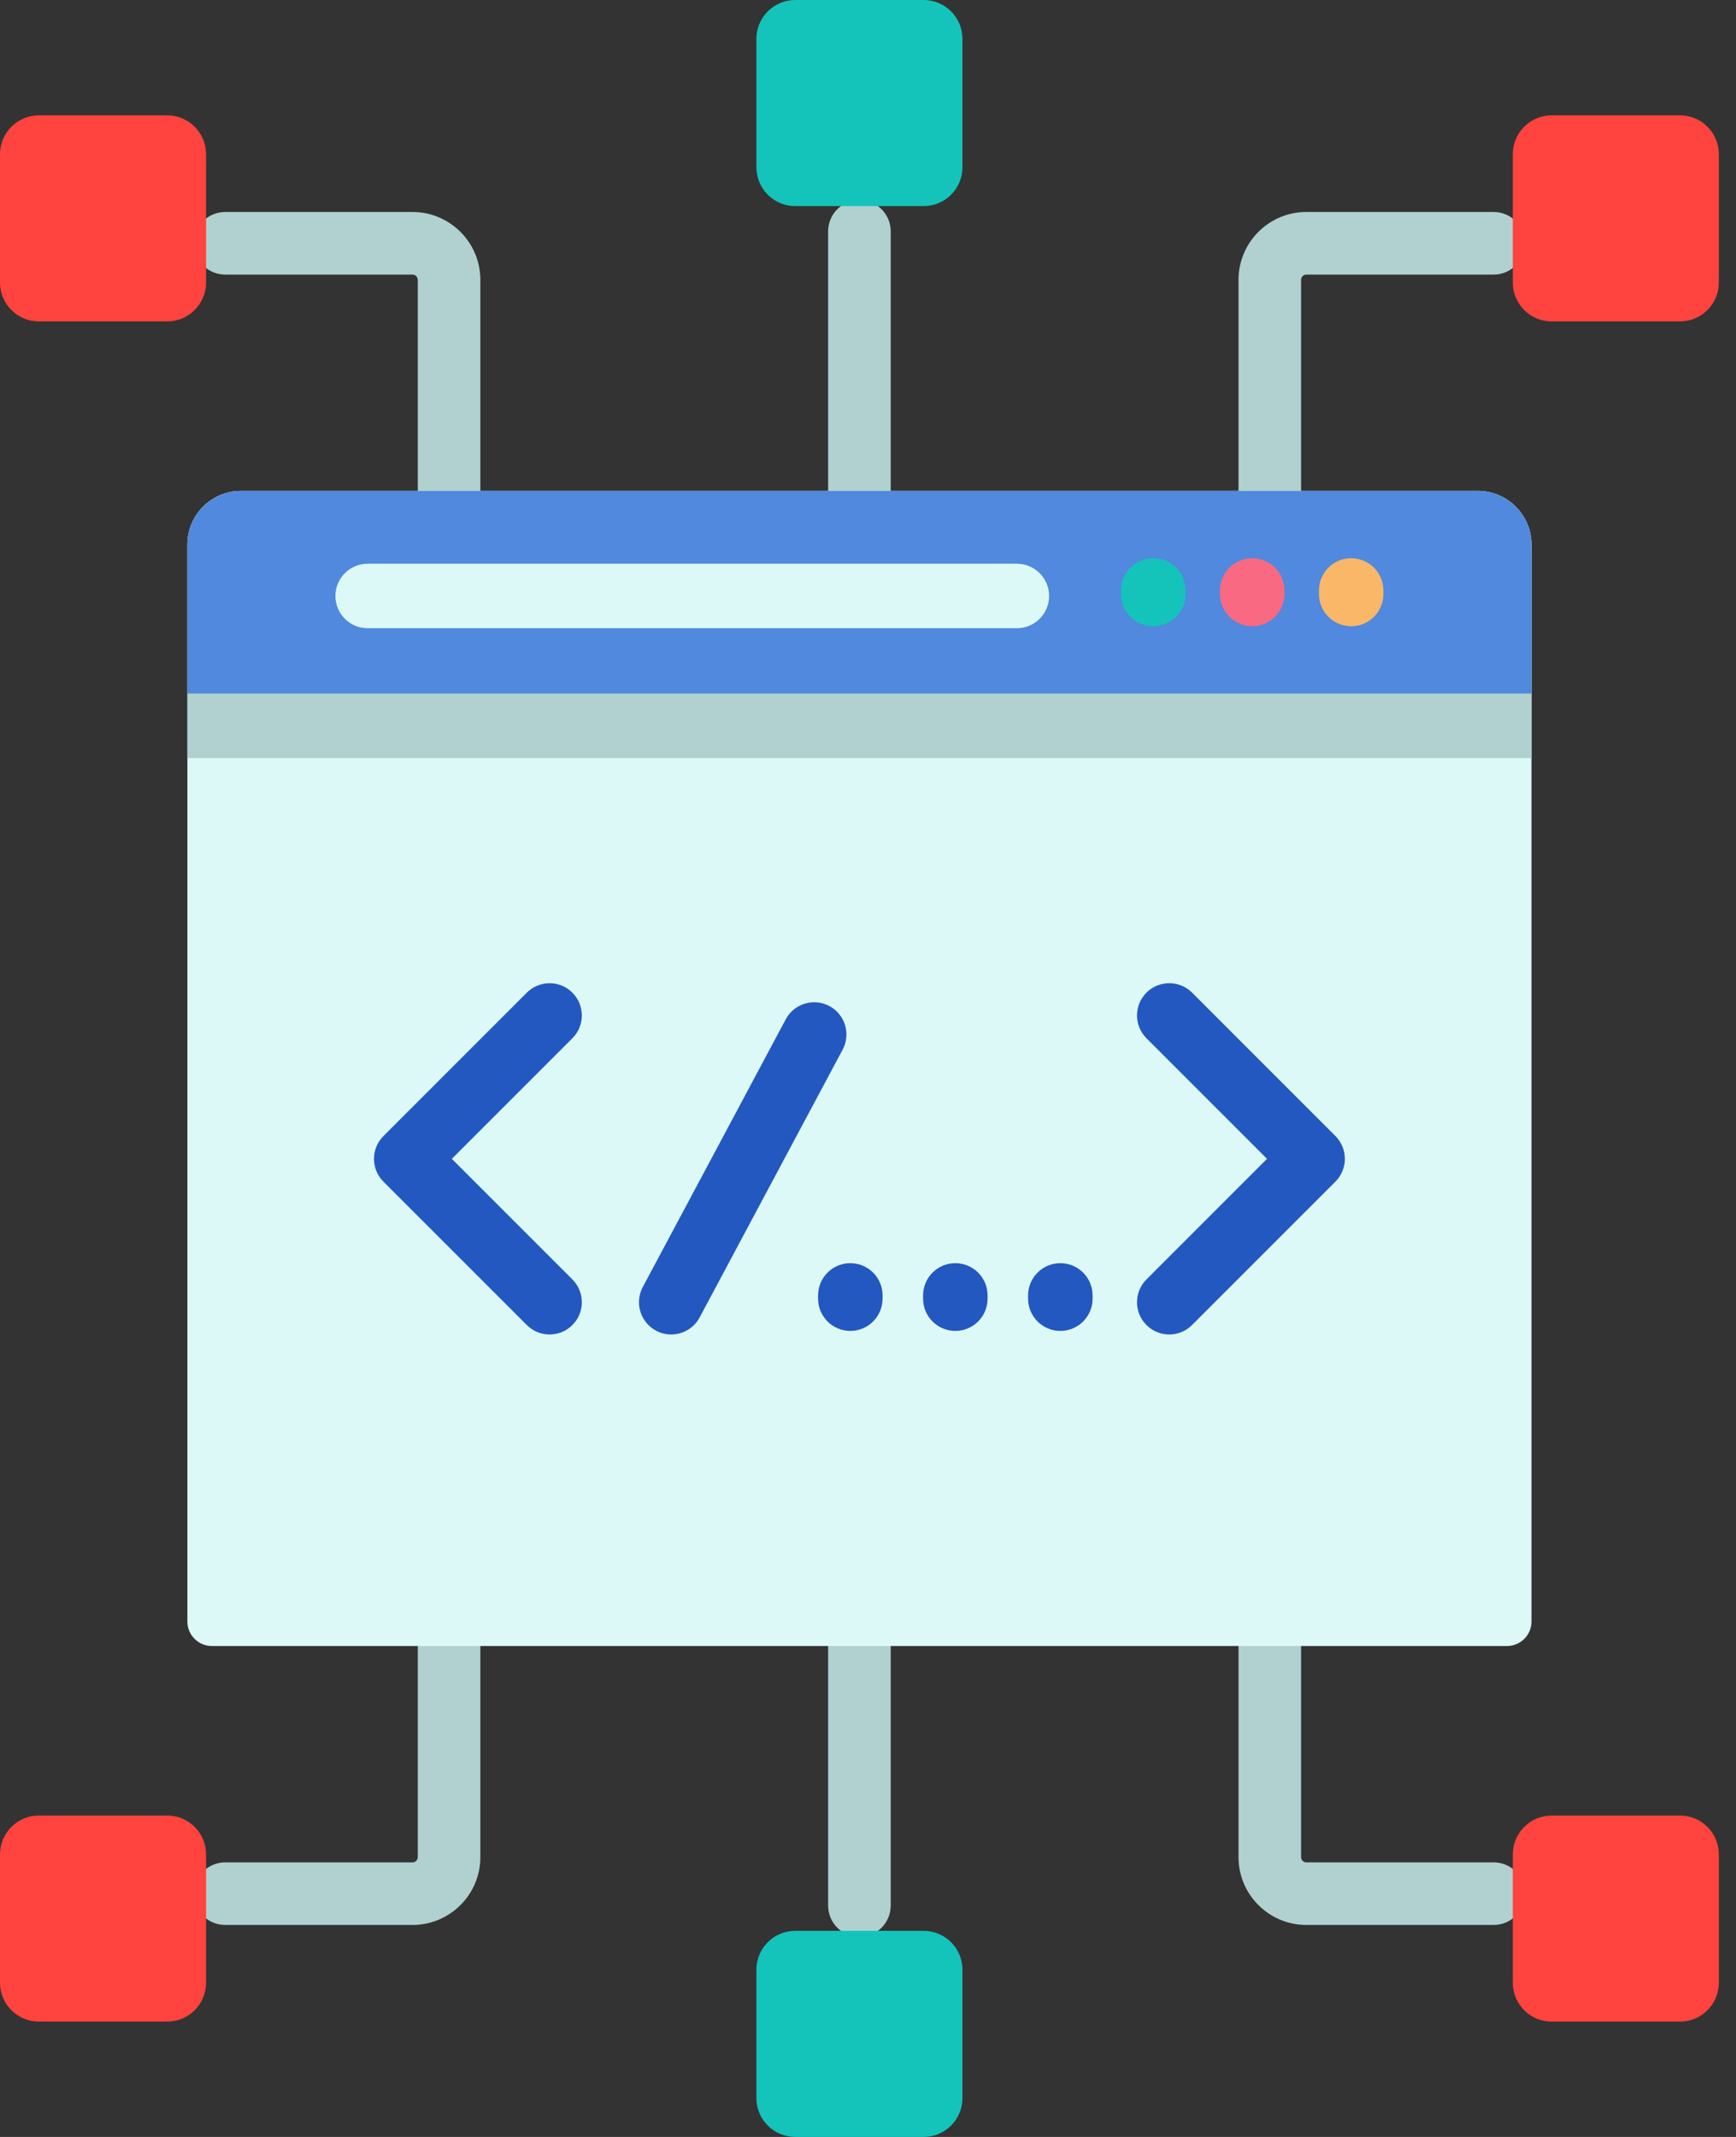 <svg width="78" height="96" viewBox="0 0 78 96" fill="none" xmlns="http://www.w3.org/2000/svg">
<rect x="0" y="0" width="78" height="96" fill="#333333" stroke="none"/>
<path d="M57.053 23.937C56.276 23.937 55.647 23.308 55.647 22.531V12.572C55.647 10.891 57.014 9.523 58.695 9.523H67.111C67.888 9.523 68.517 10.153 68.517 10.93C68.517 11.706 67.888 12.336 67.111 12.336H58.695C58.565 12.336 58.459 12.442 58.459 12.572V22.531C58.459 23.308 57.829 23.937 57.053 23.937Z" fill="#B0D1CF"/>
<path d="M20.177 23.937C19.4 23.937 18.771 23.308 18.771 22.531V12.572C18.771 12.442 18.665 12.336 18.535 12.336H10.119C9.342 12.336 8.712 11.706 8.712 10.93C8.712 10.153 9.342 9.523 10.119 9.523H18.535C20.215 9.523 21.583 10.891 21.583 12.572V22.531C21.583 23.308 20.953 23.937 20.177 23.937Z" fill="#B0D1CF"/>
<path d="M38.615 23.938C37.838 23.938 37.209 23.308 37.209 22.531V10.394C37.209 9.617 37.838 8.988 38.615 8.988C39.391 8.988 40.021 9.617 40.021 10.394V22.531C40.021 23.308 39.391 23.938 38.615 23.938Z" fill="#B0D1CF"/>
<path d="M18.535 86.477H10.119C9.342 86.477 8.712 85.848 8.712 85.071C8.712 84.294 9.342 83.665 10.119 83.665H18.535C18.665 83.665 18.771 83.559 18.771 83.429V73.47C18.771 72.693 19.4 72.064 20.177 72.064C20.953 72.064 21.583 72.693 21.583 73.47V83.429C21.583 85.11 20.215 86.477 18.535 86.477Z" fill="#B0D1CF"/>
<path d="M67.111 86.477H58.695C57.014 86.477 55.647 85.11 55.647 83.429V73.47C55.647 72.693 56.276 72.064 57.053 72.064C57.829 72.064 58.459 72.693 58.459 73.47V83.429C58.459 83.559 58.565 83.665 58.695 83.665H67.111C67.888 83.665 68.517 84.294 68.517 85.071C68.517 85.848 67.888 86.477 67.111 86.477Z" fill="#B0D1CF"/>
<path d="M38.615 87.013C37.838 87.013 37.209 86.383 37.209 85.606V73.469C37.209 72.693 37.838 72.063 38.615 72.063C39.391 72.063 40.021 72.693 40.021 73.469V85.606C40.021 86.383 39.391 87.013 38.615 87.013Z" fill="#B0D1CF"/>
<path d="M68.811 24.465V72.844C68.811 73.453 68.318 73.946 67.709 73.946H9.521C8.912 73.946 8.419 73.453 8.419 72.844V24.465C8.419 23.133 9.498 22.054 10.828 22.054H66.399C67.73 22.054 68.811 23.133 68.811 24.465Z" fill="#DCF9F7"/>
<path d="M68.811 24.465V34.056H8.419V24.465C8.419 23.133 9.498 22.054 10.828 22.054H66.399C67.73 22.054 68.811 23.133 68.811 24.465Z" fill="#B0D1CF"/>
<path d="M68.81 31.157H8.419V24.465C8.419 23.134 9.498 22.054 10.83 22.054H66.399C67.731 22.054 68.81 23.133 68.81 24.465V31.157H68.81Z" fill="#5089DD"/>
<path d="M45.688 28.222H16.518C15.718 28.222 15.07 27.574 15.07 26.774C15.07 25.974 15.718 25.325 16.518 25.325H45.688C46.488 25.325 47.137 25.974 47.137 26.774C47.137 27.574 46.488 28.222 45.688 28.222Z" fill="#DCF9F7"/>
<path d="M51.817 28.133C51.017 28.133 50.369 27.485 50.369 26.684V26.526C50.369 25.726 51.017 25.078 51.817 25.078C52.617 25.078 53.266 25.726 53.266 26.526V26.684C53.266 27.485 52.617 28.133 51.817 28.133Z" fill="#14C4BB"/>
<path d="M56.264 28.133C55.464 28.133 54.815 27.485 54.815 26.684V26.526C54.815 25.726 55.464 25.078 56.264 25.078C57.064 25.078 57.712 25.726 57.712 26.526V26.684C57.712 27.485 57.064 28.133 56.264 28.133Z" fill="#F96982"/>
<path d="M60.71 28.133C59.91 28.133 59.261 27.485 59.261 26.684V26.526C59.261 25.726 59.91 25.078 60.71 25.078C61.51 25.078 62.158 25.726 62.158 26.526V26.684C62.158 27.485 61.51 28.133 60.71 28.133Z" fill="#F9B767"/>
<path d="M75.483 14.439H69.717C68.753 14.439 67.971 13.657 67.971 12.693V6.927C67.971 5.963 68.753 5.181 69.717 5.181H75.483C76.447 5.181 77.229 5.963 77.229 6.927V12.693C77.23 13.657 76.447 14.439 75.483 14.439Z" fill="#FF433E"/>
<path d="M1.746 14.439H7.512C8.477 14.439 9.259 13.657 9.259 12.693V6.927C9.259 5.963 8.477 5.181 7.512 5.181H1.746C0.782 5.181 3.37079e-08 5.963 3.37079e-08 6.927V12.693C-0 13.657 0.782 14.439 1.746 14.439Z" fill="#FF433E"/>
<path d="M33.985 1.746V7.512C33.985 8.477 34.767 9.259 35.732 9.259H41.498C42.462 9.259 43.244 8.477 43.244 7.512V1.746C43.244 0.782 42.462 0 41.498 0H35.732C34.767 0 33.985 0.782 33.985 1.746Z" fill="#14C4BB"/>
<path d="M1.746 81.561H7.512C8.477 81.561 9.259 82.342 9.259 83.307V89.073C9.259 90.037 8.477 90.819 7.512 90.819H1.746C0.782 90.819 3.37079e-08 90.037 3.37079e-08 89.073V83.307C-0 82.342 0.782 81.561 1.746 81.561Z" fill="#FF433E"/>
<path d="M75.483 81.561H69.717C68.753 81.561 67.971 82.342 67.971 83.307V89.073C67.971 90.037 68.753 90.819 69.717 90.819H75.483C76.447 90.819 77.229 90.037 77.229 89.073V83.307C77.23 82.342 76.447 81.561 75.483 81.561Z" fill="#FF433E"/>
<path d="M43.244 94.253V88.488C43.244 87.523 42.462 86.741 41.498 86.741H35.732C34.767 86.741 33.985 87.523 33.985 88.488V94.253C33.985 95.218 34.767 96 35.732 96H41.498C42.462 96 43.244 95.218 43.244 94.253Z" fill="#14C4BB"/>
<path d="M24.694 59.95C24.323 59.95 23.952 59.809 23.67 59.526L17.228 53.085C16.662 52.519 16.662 51.602 17.228 51.036L23.67 44.594C24.235 44.029 25.153 44.029 25.718 44.594C26.284 45.16 26.284 46.077 25.718 46.643L20.301 52.06L25.718 57.477C26.284 58.043 26.284 58.96 25.718 59.526C25.435 59.809 25.065 59.95 24.694 59.95Z" fill="#2358C1"/>
<path d="M52.535 59.95C52.164 59.95 51.794 59.808 51.511 59.525C50.945 58.96 50.945 58.042 51.511 57.477L56.928 52.059L51.511 46.642C50.945 46.076 50.945 45.159 51.511 44.593C52.077 44.028 52.994 44.028 53.56 44.593L60.001 51.035C60.567 51.6 60.567 52.518 60.001 53.084L53.56 59.525C53.277 59.808 52.906 59.95 52.535 59.95Z" fill="#2358C1"/>
<path d="M30.157 59.95C29.927 59.95 29.693 59.895 29.476 59.779C28.77 59.402 28.504 58.524 28.881 57.818L35.304 45.791C35.681 45.085 36.559 44.819 37.265 45.196C37.971 45.573 38.237 46.45 37.86 47.156L31.436 59.183C31.175 59.672 30.675 59.95 30.157 59.95Z" fill="#2358C1"/>
<path d="M38.206 59.79C37.405 59.79 36.757 59.142 36.757 58.342V58.195C36.757 57.395 37.405 56.747 38.206 56.747C39.005 56.747 39.654 57.395 39.654 58.195V58.342C39.654 59.142 39.005 59.79 38.206 59.79Z" fill="#2358C1"/>
<path d="M42.924 59.79C42.124 59.79 41.475 59.142 41.475 58.342V58.195C41.475 57.395 42.124 56.747 42.924 56.747C43.724 56.747 44.372 57.395 44.372 58.195V58.342C44.373 59.142 43.724 59.79 42.924 59.79Z" fill="#2358C1"/>
<path d="M47.642 59.79C46.842 59.79 46.193 59.142 46.193 58.342V58.195C46.193 57.395 46.842 56.747 47.642 56.747C48.442 56.747 49.091 57.395 49.091 58.195V58.342C49.091 59.142 48.442 59.79 47.642 59.79Z" fill="#2358C1"/>
</svg>
